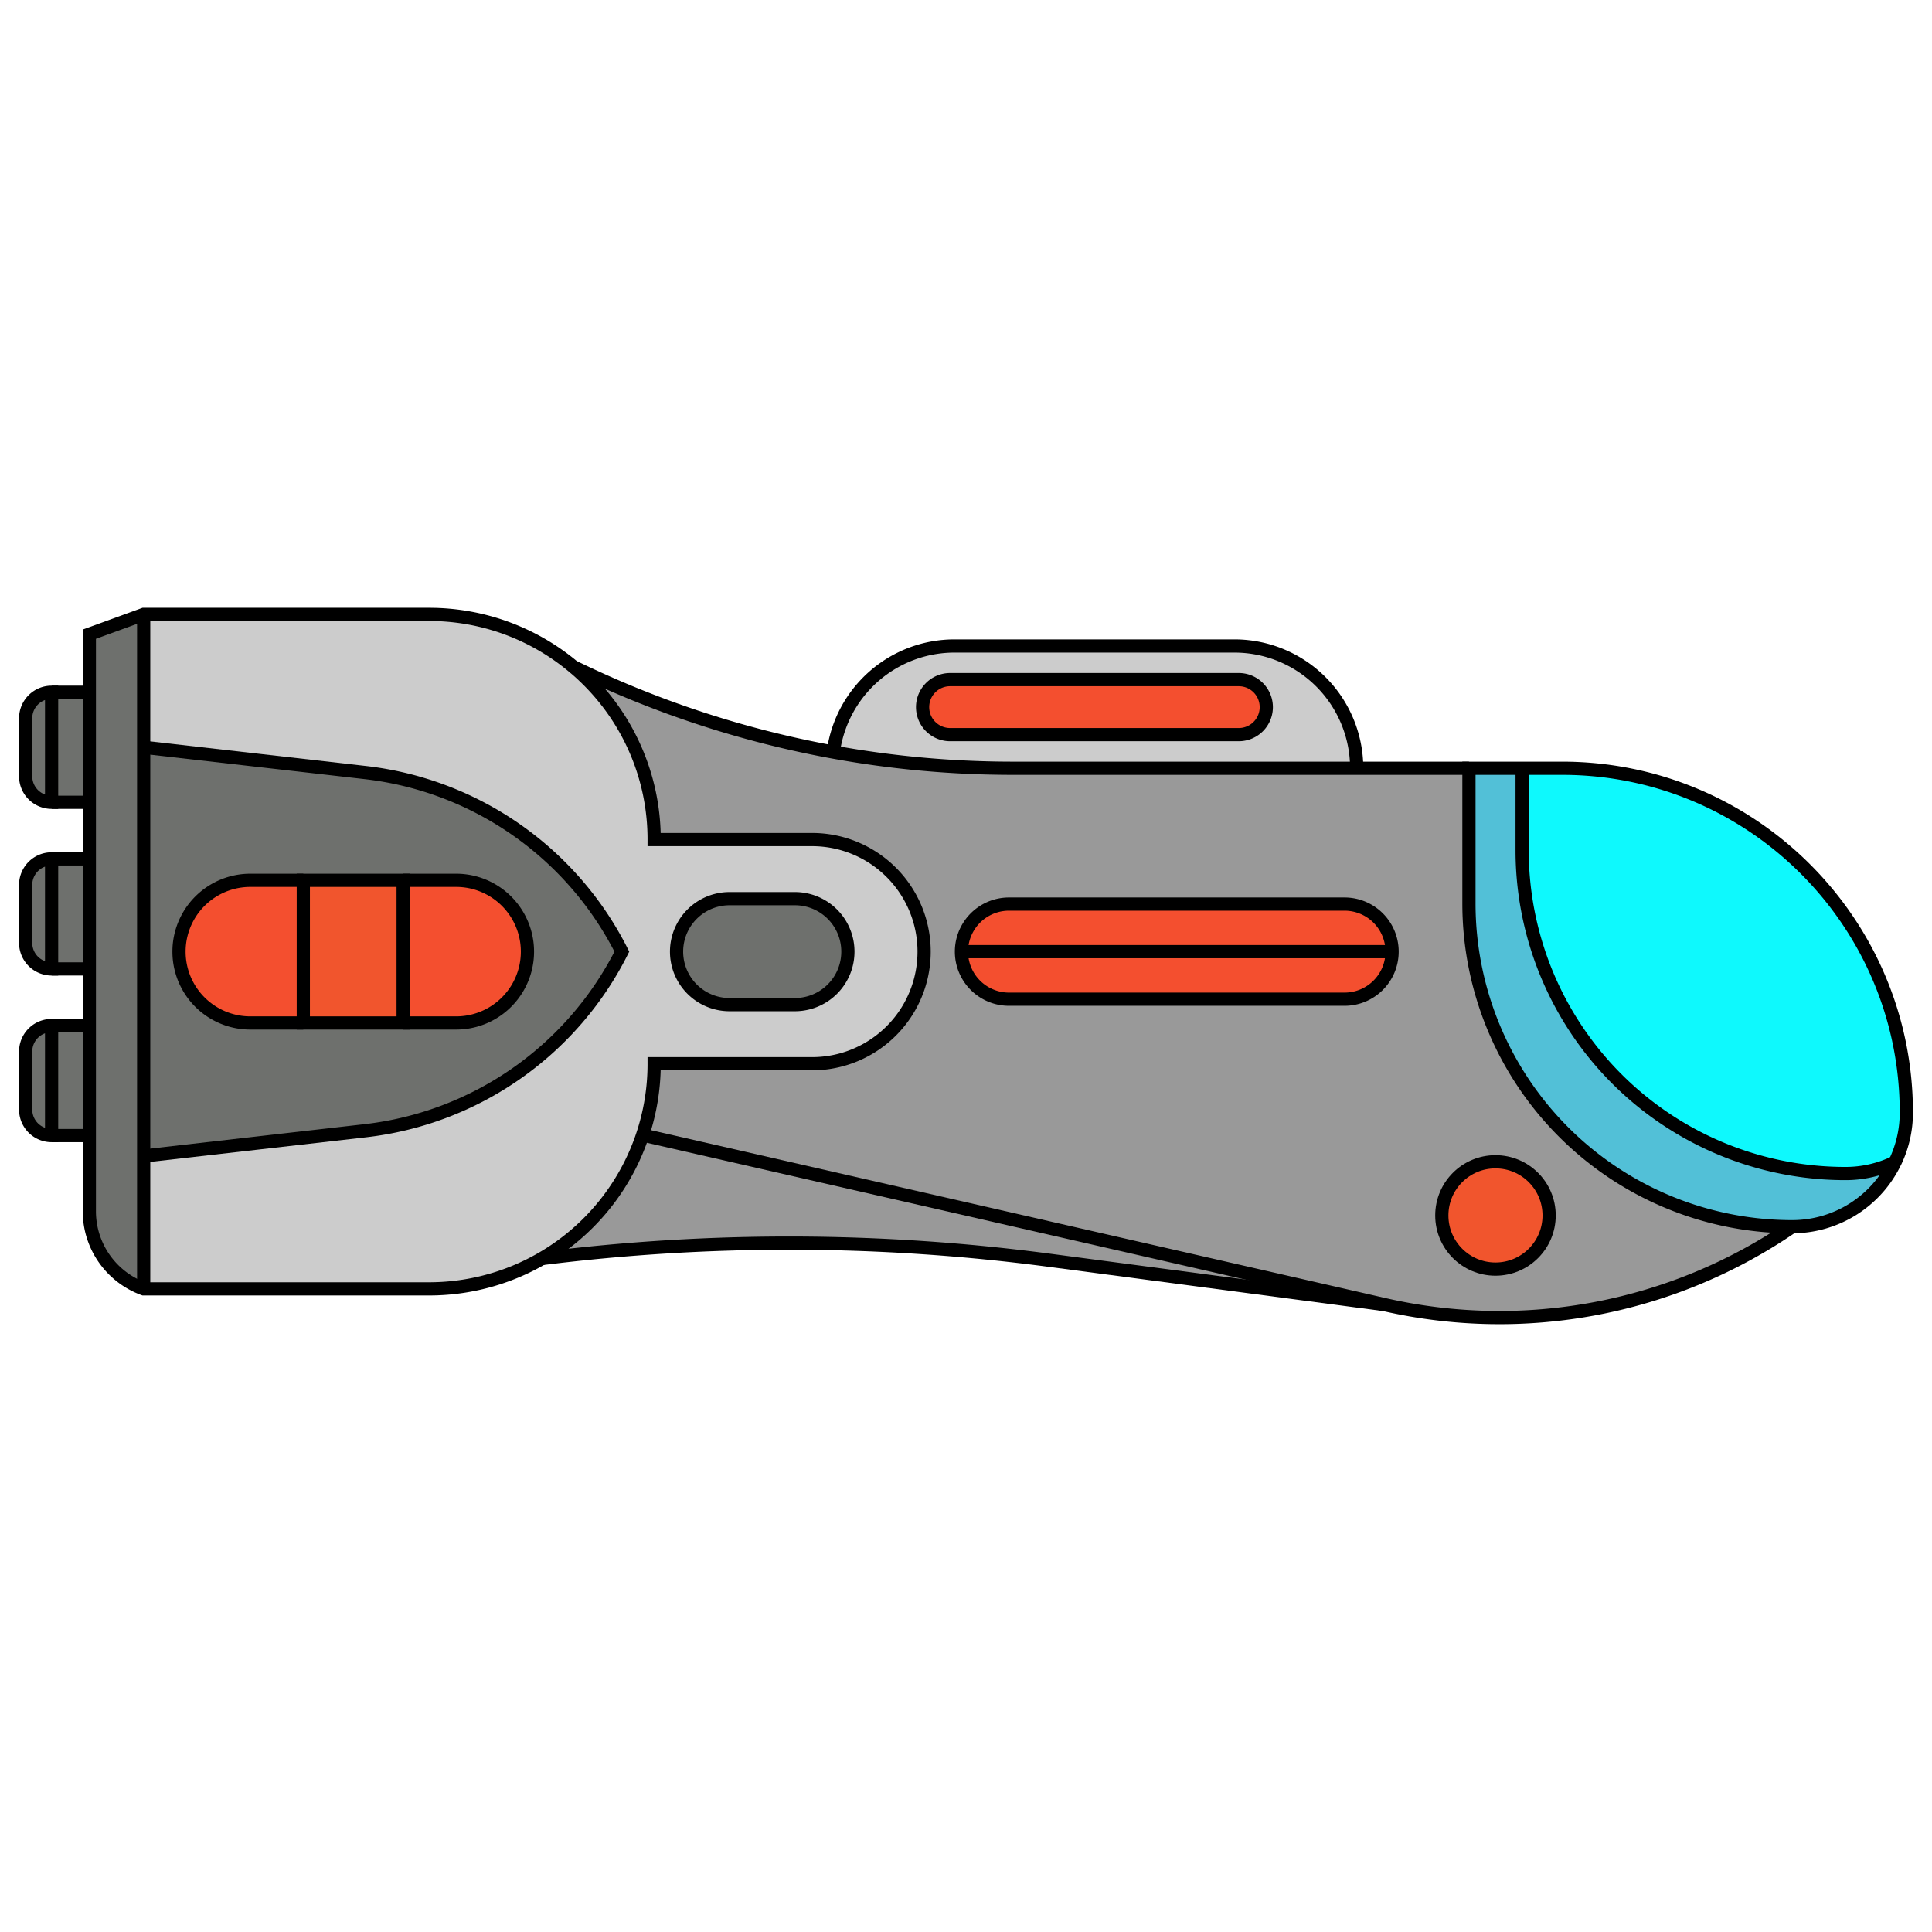 <svg xmlns="http://www.w3.org/2000/svg" viewBox="0 0 1024 1024"><defs><style>.cls-1{fill:#0ef9fd;}.cls-2{fill:#52c0d7;}.cls-3{fill:#999;}.cls-4{fill:#f1552d;}.cls-5{fill:#f44f2f;}.cls-6{fill:#ccc;}.cls-7{fill:#6e706d;}.cls-8{fill:none;stroke:#000;stroke-miterlimit:10;stroke-width:7px;}</style></defs><g id="SS"><g id="L3"><path class="cls-1" d="M1010.4,589.68a60.3,60.3,0,0,1-6,26.33h0a60.14,60.14,0,0,1-26.28,6A171.34,171.34,0,0,1,806.76,450.68V407.19h21.16C928.7,407.19,1010.4,488.89,1010.4,589.68Z"/><path class="cls-2" d="M1004.38,616a60.48,60.48,0,0,1-54.48,34.18A171.33,171.33,0,0,1,778.57,478.86V407.19h28.19v43.49A171.34,171.34,0,0,0,978.1,622,60.14,60.14,0,0,0,1004.38,616Z"/><path class="cls-3" d="M778.57,478.86A171.33,171.33,0,0,0,949.9,650.19a274,274,0,0,1-216.16,41.27L340.59,601.59a119.06,119.06,0,0,0,6.12-37.8H430.4a59.4,59.4,0,0,0,0-118.8H346.71a119,119,0,0,0-34.95-84.39c-2.54-2.53-5.19-5-7.94-7.25A530.86,530.86,0,0,0,441.67,398.6a531,531,0,0,0,95.15,8.59H778.57Zm42.5,165.35a28.44,28.44,0,1,0-28.44,28.44A28.44,28.44,0,0,0,821.07,644.21ZM737.84,504.39a25.2,25.2,0,0,0-25.2-25.2H534.79a25.2,25.2,0,0,0,0,50.4H712.64a25.2,25.2,0,0,0,25.2-25.2Z"/><circle class="cls-4" cx="792.63" cy="644.21" r="28.44"/><path class="cls-5" d="M737.84,504.39H509.6a25.2,25.2,0,0,1,25.19-25.2H712.64A25.2,25.2,0,0,1,737.84,504.39Z"/><path class="cls-5" d="M509.6,504.39H737.84a25.2,25.2,0,0,1-25.2,25.2H534.79A25.19,25.19,0,0,1,509.6,504.39Z"/><path class="cls-3" d="M733.74,691.46,556.18,668a1052.34,1052.34,0,0,0-269-.91,119.61,119.61,0,0,0,53.38-65.47Z"/><path class="cls-6" d="M719.07,407.19H536.82a531,531,0,0,1-95.15-8.59,64.81,64.81,0,0,1,64.23-56.21H654.27A64.8,64.8,0,0,1,719.07,407.19Zm-47.91-32.4a14.58,14.58,0,0,0-14.58-14.58h-153a14.58,14.58,0,1,0,0,29.16h153a14.58,14.58,0,0,0,14.58-14.58Z"/><path class="cls-5" d="M656.58,360.21a14.58,14.58,0,1,1,0,29.16h-153a14.58,14.58,0,1,1,0-29.16Z"/><path class="cls-6" d="M472.4,462.39a59.4,59.4,0,0,1-42,101.4H346.71A119.3,119.3,0,0,1,227.37,683.13H76.15V612.71l117.37-13.39a174.43,174.43,0,0,0,136.07-94.93,174.43,174.43,0,0,0-136.07-94.93L76.15,396.07V325.65H227.37a118.89,118.89,0,0,1,76.45,27.7c2.75,2.29,5.4,4.72,7.94,7.25A119,119,0,0,1,346.71,445H430.4A59.21,59.21,0,0,1,472.4,462.39Zm-23,42a28.08,28.08,0,0,0-28.08-28.08H386.67a28.08,28.08,0,0,0,0,56.16h34.65a28.06,28.06,0,0,0,28.08-28.08Z"/><path class="cls-7" d="M421.32,476.31a28.08,28.08,0,1,1,0,56.16H386.67a28.08,28.08,0,1,1,0-56.16Z"/><path class="cls-5" d="M279.56,504.39a37.8,37.8,0,0,1-37.8,37.8H213.68v-75.6h28.08A37.8,37.8,0,0,1,279.56,504.39Z"/><path class="cls-7" d="M193.52,409.46a174.43,174.43,0,0,1,136.07,94.93,174.43,174.43,0,0,1-136.07,94.93L76.15,612.71V396.07Zm75,121.66a37.8,37.8,0,0,0-26.73-64.53H132.68a37.8,37.8,0,1,0,0,75.6H241.76A37.7,37.7,0,0,0,268.49,531.12Z"/><rect class="cls-4" x="160.76" y="466.59" width="52.92" height="75.6"/><path class="cls-5" d="M160.76,466.59v75.6H132.68a37.8,37.8,0,1,1,0-75.6Z"/><path class="cls-7" d="M47.35,601.87V336.13l28.8-10.48V683.13A43.77,43.77,0,0,1,47.35,642Z"/><rect class="cls-7" x="27.35" y="543.55" width="20" height="58.32"/><rect class="cls-7" x="27.35" y="455.23" width="20" height="58.32"/><rect class="cls-7" x="27.35" y="366.91" width="20" height="58.32"/><path class="cls-7" d="M27.35,543.55v58.32A13.76,13.76,0,0,1,13.6,588.11v-30.8a13.76,13.76,0,0,1,13.75-13.76Z"/><path class="cls-7" d="M27.35,455.23v58.32A13.76,13.76,0,0,1,13.6,499.79V469a13.76,13.76,0,0,1,13.75-13.76Z"/><path class="cls-7" d="M27.35,366.91v58.32A13.76,13.76,0,0,1,13.6,411.47v-30.8a13.76,13.76,0,0,1,13.75-13.76Z"/><path class="cls-8" d="M1004.38,616a60.48,60.48,0,0,1-54.48,34.18A171.33,171.33,0,0,1,778.57,478.86V407.19h49.35c100.78,0,182.48,81.7,182.48,182.49a60.3,60.3,0,0,1-6,26.33"/><path class="cls-8" d="M1004.4,616h0a60.14,60.14,0,0,1-26.28,6A171.34,171.34,0,0,1,806.76,450.68V407.19"/><path class="cls-8" d="M737.84,504.39a25.2,25.2,0,0,1-25.2,25.2H534.79a25.2,25.2,0,0,1,0-50.4H712.64A25.2,25.2,0,0,1,737.84,504.39Z"/><path class="cls-8" d="M340.59,601.59a119.06,119.06,0,0,0,6.12-37.8H430.4a59.4,59.4,0,0,0,0-118.8H346.71a119,119,0,0,0-34.95-84.39c-2.54-2.53-5.19-5-7.94-7.25a118.89,118.89,0,0,0-76.45-27.7H76.15l-28.8,10.48V642a43.77,43.77,0,0,0,28.8,41.13H227.37a119.33,119.33,0,0,0,113.22-81.54Z"/><path class="cls-8" d="M160.76,542.19H132.68a37.8,37.8,0,1,1,0-75.6h28.08"/><path class="cls-8" d="M213.68,466.59h28.08a37.8,37.8,0,1,1,0,75.6H213.68"/><rect class="cls-8" x="160.76" y="466.59" width="52.92" height="75.6"/><path class="cls-8" d="M949.9,650.19a274,274,0,0,1-216.16,41.27L340.59,601.59"/><path class="cls-8" d="M441.67,398.6a64.81,64.81,0,0,1,64.23-56.21H654.27a64.8,64.8,0,0,1,64.8,64.8"/><path class="cls-8" d="M656.58,389.37h-153a14.58,14.58,0,1,1,0-29.16h153a14.58,14.58,0,1,1,0,29.16Z"/><circle class="cls-8" cx="792.63" cy="644.21" r="28.44"/><line class="cls-8" x1="509.6" y1="504.39" x2="737.84" y2="504.39"/><path class="cls-8" d="M421.32,532.47H386.67a28.08,28.08,0,1,1,0-56.16h34.65a28.08,28.08,0,1,1,0,56.16Z"/><polyline class="cls-8" points="76.15 325.65 76.15 396.07 76.15 612.71 76.15 683.13"/><polyline class="cls-8" points="27.35 513.55 47.35 513.55 47.36 513.55"/><polyline class="cls-8" points="47.36 455.23 47.35 455.23 27.35 455.23"/><path class="cls-8" d="M27.35,513.55V455.23A13.76,13.76,0,0,0,13.6,469v30.8A13.76,13.76,0,0,0,27.35,513.55Z"/><polyline class="cls-8" points="27.35 601.87 47.35 601.87 47.36 601.87"/><polyline class="cls-8" points="47.36 543.55 47.35 543.55 27.35 543.55"/><path class="cls-8" d="M27.35,601.87V543.55A13.76,13.76,0,0,0,13.6,557.31v30.8A13.76,13.76,0,0,0,27.35,601.87Z"/><polyline class="cls-8" points="27.35 425.23 47.35 425.23 47.36 425.23"/><polyline class="cls-8" points="47.36 366.91 47.35 366.91 27.35 366.91"/><path class="cls-8" d="M27.35,425.23V366.91A13.76,13.76,0,0,0,13.6,380.67v30.8A13.76,13.76,0,0,0,27.35,425.23Z"/><path class="cls-8" d="M287.21,667.06a1052.34,1052.34,0,0,1,269,.91l177.56,23.49"/><path class="cls-8" d="M778.57,407.19H536.82a531,531,0,0,1-95.15-8.59,530.86,530.86,0,0,1-137.85-45.25"/><path class="cls-8" d="M76.15,396.07l117.37,13.39a174.43,174.43,0,0,1,136.07,94.93,174.43,174.43,0,0,1-136.07,94.93L76.15,612.71"/></g></g></svg>